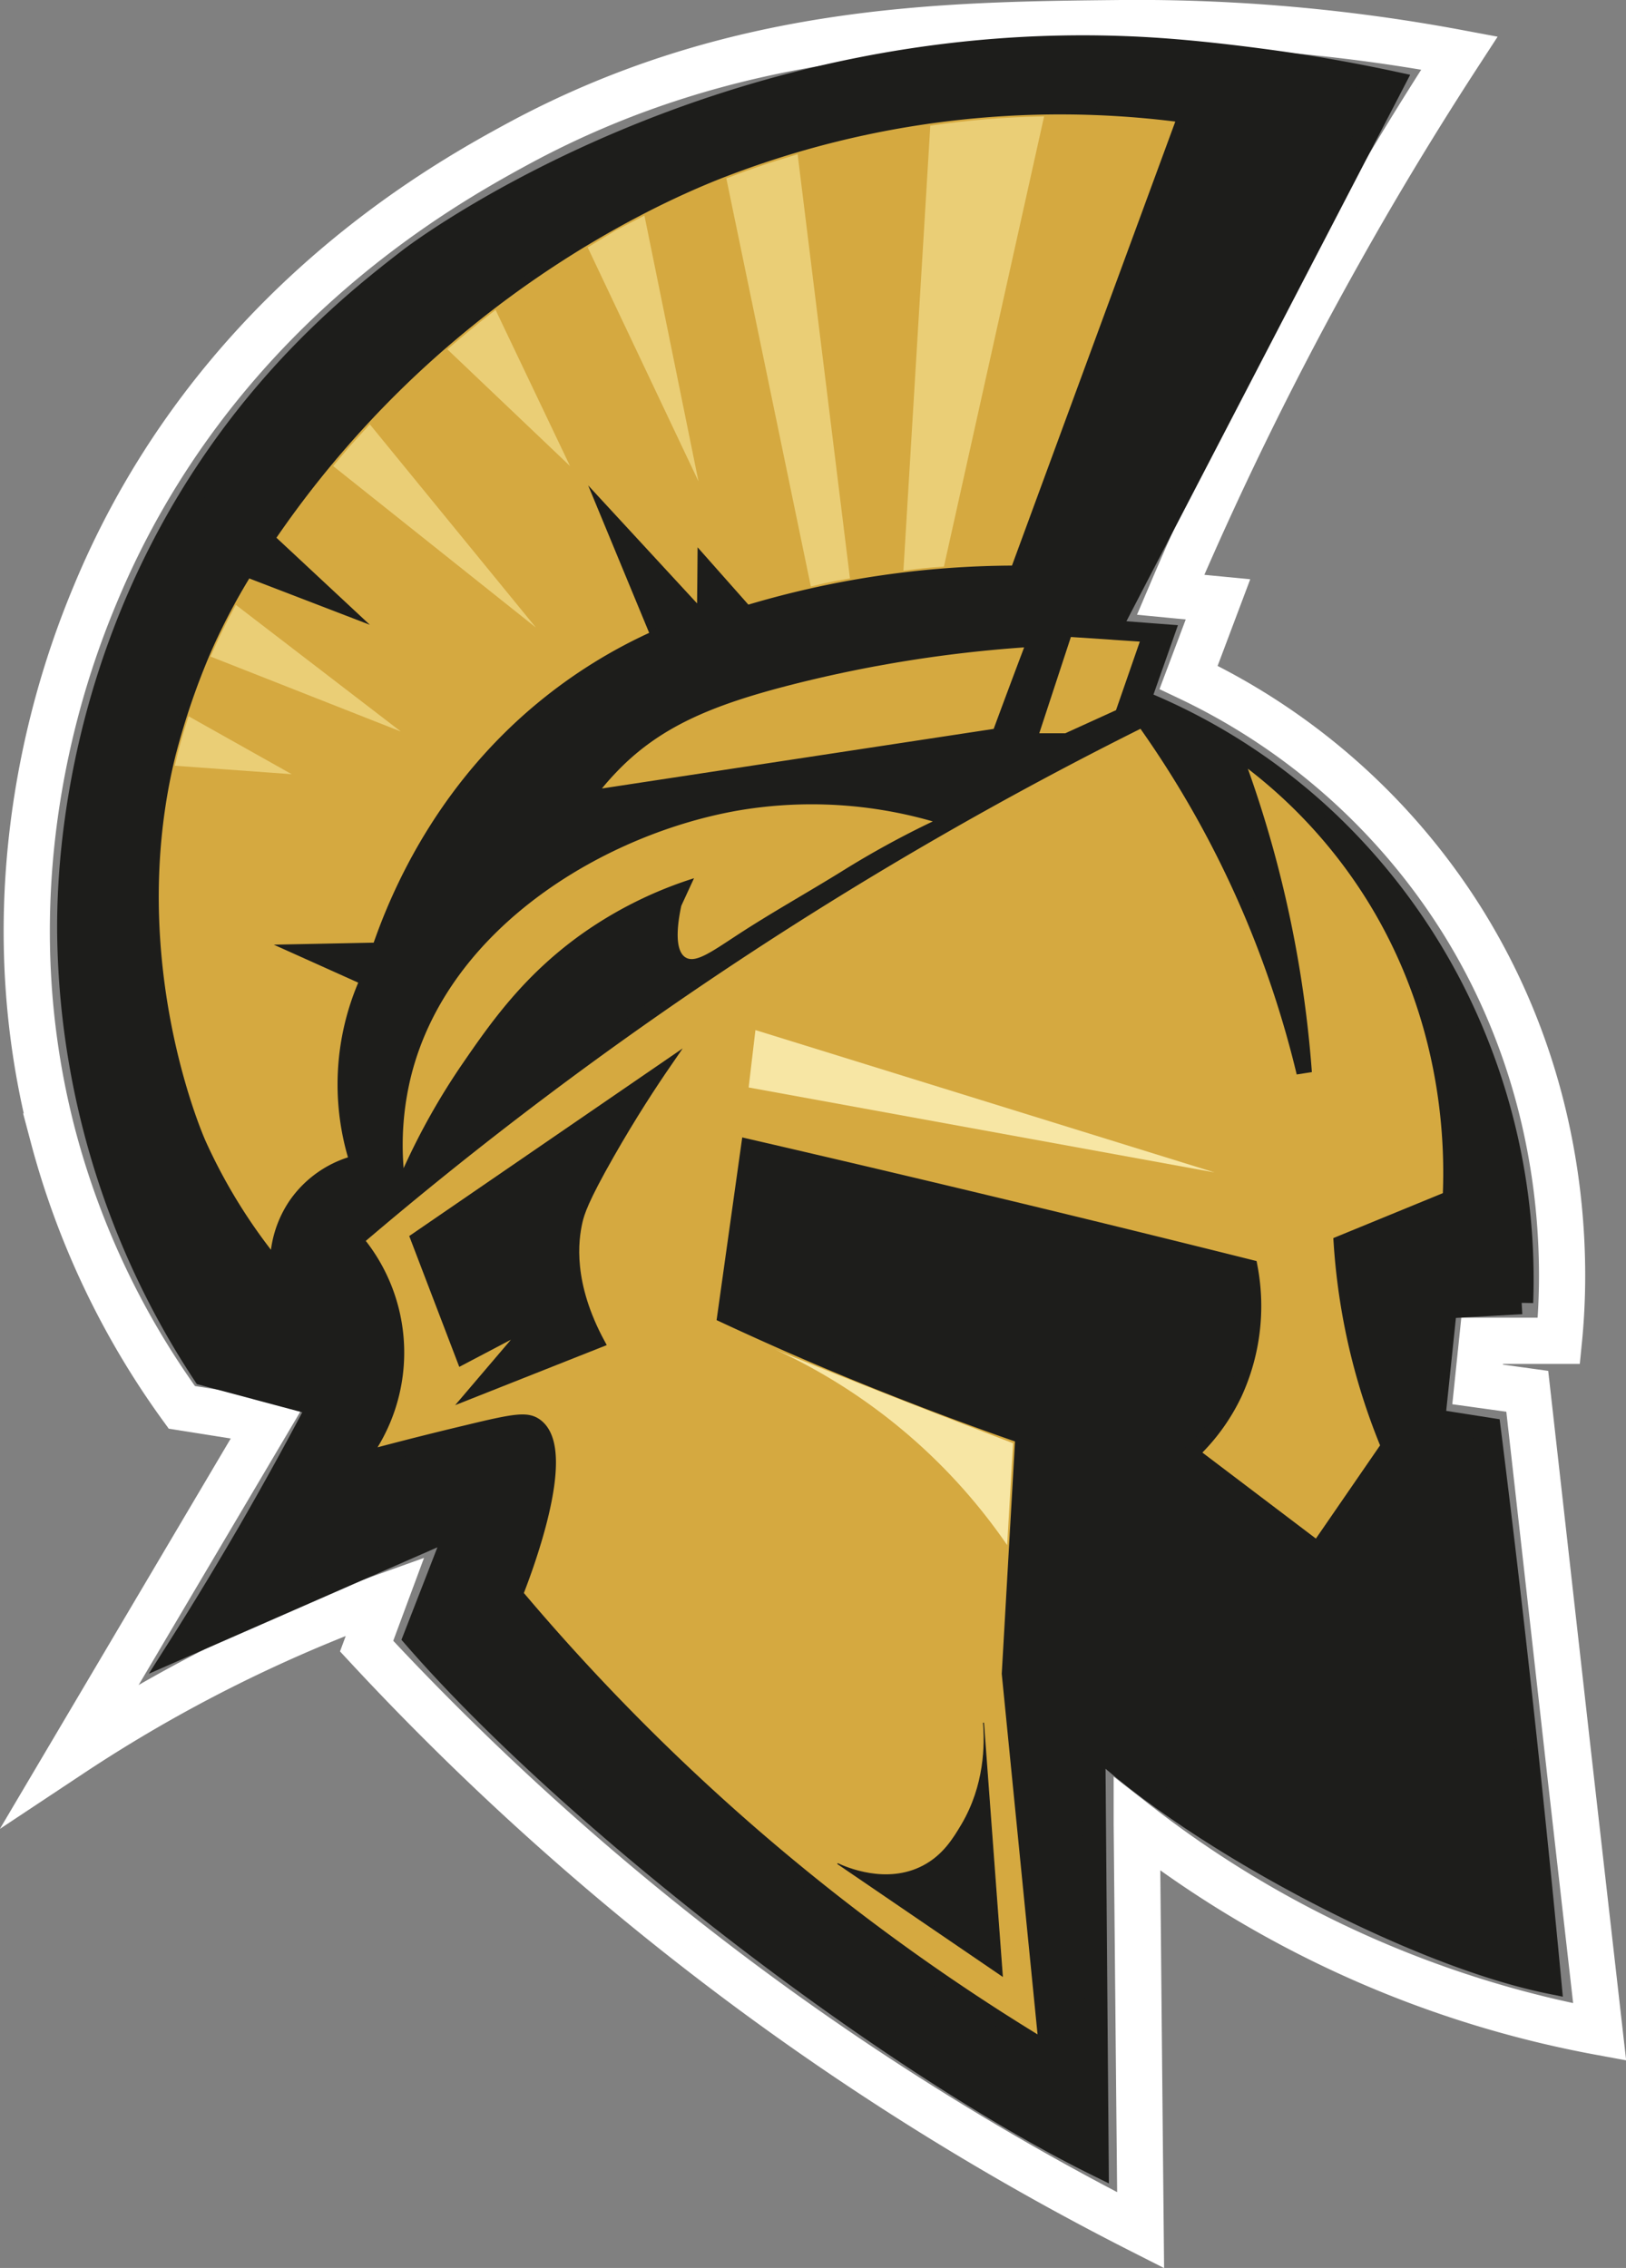 <svg xmlns="http://www.w3.org/2000/svg" viewBox="0 0 422.26 588.79"><rect x="0" y="0" width="422.26" height="588.79" fill="#808080" stroke="none"/><defs><style>.cls-1{fill:none;stroke:#fff;stroke-width:12px;}.cls-1,.cls-2,.cls-3,.cls-4,.cls-5,.cls-6,.cls-7{stroke-miterlimit:10;}.cls-2,.cls-6,.cls-7{fill:#1d1d1b;}.cls-2,.cls-3,.cls-4,.cls-6,.cls-7{stroke:#1d1d1b;}.cls-2{stroke-width:6px;}.cls-3,.cls-4,.cls-8{fill:#d5a940;}.cls-3{stroke-width:4px;}.cls-4,.cls-5,.cls-6{stroke-width:2px;}.cls-5{fill:#eace76;stroke:#eace76;}.cls-7{stroke-width:0.25px;}.cls-9{fill:#f7e6a4;}</style></defs><g id="Capa_2" data-name="Capa 2"><g id="Capa_1-2" data-name="Capa 1"><path class="cls-1" d="M379,13.77A454.29,454.29,0,0,0,291.08,6C244.62,6.47,190.26,7,134,37.61c-20.41,11.09-78.88,44-109.06,116.2-6.4,15.31-29.27,72.32-11.14,141.24a212.07,212.07,0,0,0,33.42,70.32l22.36,3.54L18.44,455.36A379.55,379.55,0,0,1,100,414.45l-4.79,12.9a720.07,720.07,0,0,0,100.85,90A713.43,713.43,0,0,0,296.21,579q-.52-52.74-1-105.48a277.39,277.39,0,0,0,120.21,54q-4.1-36.06-8.2-72.11L396.62,361.2l-12.9-1.79,1.18-11.32h19.93c1.47-14.76,4.3-61.78-24.93-108.79a169.59,169.59,0,0,0-71.23-63.44q3.81-10.12,7.63-20.26L304,154.41A908.27,908.27,0,0,1,348,65C358.23,46.74,368.66,29.66,379,13.77Z"/><path class="cls-2" d="M361.74,21.52c-5.63-1.21-13.23-2.72-22.28-4.18,0,0-19.82-3.19-38.12-4.47C187.49,4.92,106.68,67.1,106.68,67.1,93.51,77.24,68.39,97,47.76,132.06,18,182.69,17.66,231.16,17.86,243.5A212,212,0,0,0,53,356.73l29.9,8Q74.66,380.47,65.14,397q-9.36,16.13-18.7,30.84L119,396.06q-5.64,14.54-11.29,29.05C148.47,472,229.9,534.83,284.93,562q-.45-54.82-.88-109.65c23.91,23.16,81.3,54.71,118.44,62.27q-3.33-35.32-7.29-71.55-4-36.54-8.45-72l-14.46-2.27q1.54-14.74,3.08-29.5l19.79-1.12a165.5,165.5,0,0,0-18-81.34A161.44,161.44,0,0,0,345,213.71,156.73,156.73,0,0,0,295.77,182q3-8.49,6-17l-14-1.07Z"/><path class="cls-3" d="M92.21,321.9a45.13,45.13,0,0,1,1.08,57.18c7.22-1.95,16.79-4.45,28.15-7.15,12.38-3,15.32-3.4,17.59-1.79,9.26,6.56-3.43,39.13-5.28,43.8a558.16,558.16,0,0,0,60.68,61.68,552.53,552.53,0,0,0,77.4,56.32l-9.68-97.44q1.77-30.84,3.52-61.68-19.5-6.74-40.45-15.2c-13-5.26-25.27-10.66-36.94-16.09l6.15-43.8q37.56,8.67,75.64,17.88,27.45,6.64,54.53,13.41a54.21,54.21,0,0,1-4,32.68,51.21,51.21,0,0,1-11.41,15.59l33,25,18.47-26.82a164.65,164.65,0,0,1-7.92-24.13,166.83,166.83,0,0,1-4.4-28.61l28.3-11.61c.62-13,.4-45.33-19.5-77.78a131.59,131.59,0,0,0-37.25-39.29,296.07,296.07,0,0,1,10,31.25,299.32,299.32,0,0,1,8.8,53.18,264.76,264.76,0,0,0-14.07-42.46,263.08,263.08,0,0,0-27.81-49.37A1000.9,1000.9,0,0,0,92.21,321.9Z"/><path class="cls-4" d="M71.14,327.06A28.59,28.59,0,0,1,76,312.31a28.3,28.3,0,0,1,15.61-11.18,66.68,66.68,0,0,1,2.73-46.53l-18.78-8.44,22.2-.45c.37-1.08.78-2.22,1.23-3.44,5.53-14.86,17.23-39.18,41.43-59.13a131.2,131.2,0,0,1,29.46-18.33l-14.07-34L182,159.18q.08-7.25.14-14.48l11.88,13.41a243.49,243.49,0,0,1,69.48-10.28q21.54-58.56,43.09-117.1A242.69,242.69,0,0,0,187.89,45c-10.29,4-53,21.43-92.35,63.47a260.4,260.4,0,0,0-25.06,31.28l21.11,19.67L64.32,148.94A164.89,164.89,0,0,0,54,168.54a187.67,187.67,0,0,0-9.43,27.56c-13.2,53.83,7.92,100.56,7.92,100.56A142.48,142.48,0,0,0,71.14,327.06Z"/><path class="cls-5" d="M97.85,186.38,56,169.9q1.17-2.62,2.49-5.36,1.53-3.15,3.08-6Z"/><path class="cls-5" d="M46.63,197.88l24.73,1.79L49.55,187.42q-.73,2.28-1.43,4.72C47.56,194.11,47.06,196,46.63,197.88Z"/><path class="cls-5" d="M132.48,156.32,96,111.69l-4.43,4.86-3.63,4.3Z"/><path class="cls-5" d="M144.8,116.54,128.33,82c-2,1.54-4,3.14-6,4.82-1.6,1.3-3.15,2.61-4.66,3.91Z"/><path class="cls-5" d="M166.64,57.45q6.06,29.83,12.13,59.65L153.91,64.61l6.35-3.84Z"/><path class="cls-5" d="M189.77,46.93c2.85-1.08,5.81-2.15,8.89-3.18q3.9-1.3,7.63-2.41,6.66,54,13.33,108-2.73.44-5.67,1.09c-.89.2-1.76.41-2.61.62Z"/><path class="cls-5" d="M242.54,33.5Q239.11,90.25,235.68,147c1.33-.17,2.69-.33,4.08-.47,1.56-.15,3.08-.29,4.56-.39q1.23-5.49,2.45-11,11.55-51.94,23.12-103.89c-4.42.09-9.1.31-14,.72C251.21,32.38,246.75,32.9,242.54,33.5Z"/><path class="cls-6" d="M107.49,321.27q6.15,16.1,12.31,32.18l17-8.94-15.24,17.88,34.59-13.7c-8.42-15.52-7-26.62-5.86-31.59.5-2.14,1.52-5.55,8.21-17.28,5.78-10.14,11.08-18.21,14.91-23.77Z"/><path class="cls-7" d="M217.5,483.81c2.16,1,12.71,5.65,22.28.6,5.21-2.75,7.84-7.1,10-10.73,6-10.17,6.08-20.7,5.63-26.45L260.3,513Z"/><path class="cls-8" d="M156.32,204.7c.8-1,2-2.4,3.52-4,11.33-12,25.12-17.72,46.32-23.09a340.92,340.92,0,0,1,59.8-9.54q-4,10.57-7.91,21.16Z"/><path class="cls-8" d="M104.82,303.27A176.91,176.91,0,0,1,120.21,276c7.23-10.51,15.7-22.62,30.56-33.3A105.15,105.15,0,0,1,180.23,228l-3.3,7.15c-.66,3.07-2.21,11.35,1.1,13.41,2.54,1.57,6.58-1.33,13.42-5.81,9-5.89,18.39-11.09,27.51-16.76a238,238,0,0,1,23.28-12.74,113.69,113.69,0,0,0-50.13-2.9c-34.52,5.89-75.5,30.07-85.31,68.83A74.54,74.54,0,0,0,104.82,303.27Z"/><path class="cls-8" d="M278.1,165.37q-4.11,12.52-8.21,25h6.74l13.19-6L296,166.57Z"/><path class="cls-9" d="M201.26,350.31a148.36,148.36,0,0,1,60.29,50.82q.76-13.23,1.54-26.45C244,367.35,220.37,358.21,201.26,350.31Z"/><path class="cls-9" d="M196.18,267.42q-.88,7.45-1.76,14.9l121,22.06Z"/></g></g></svg>
